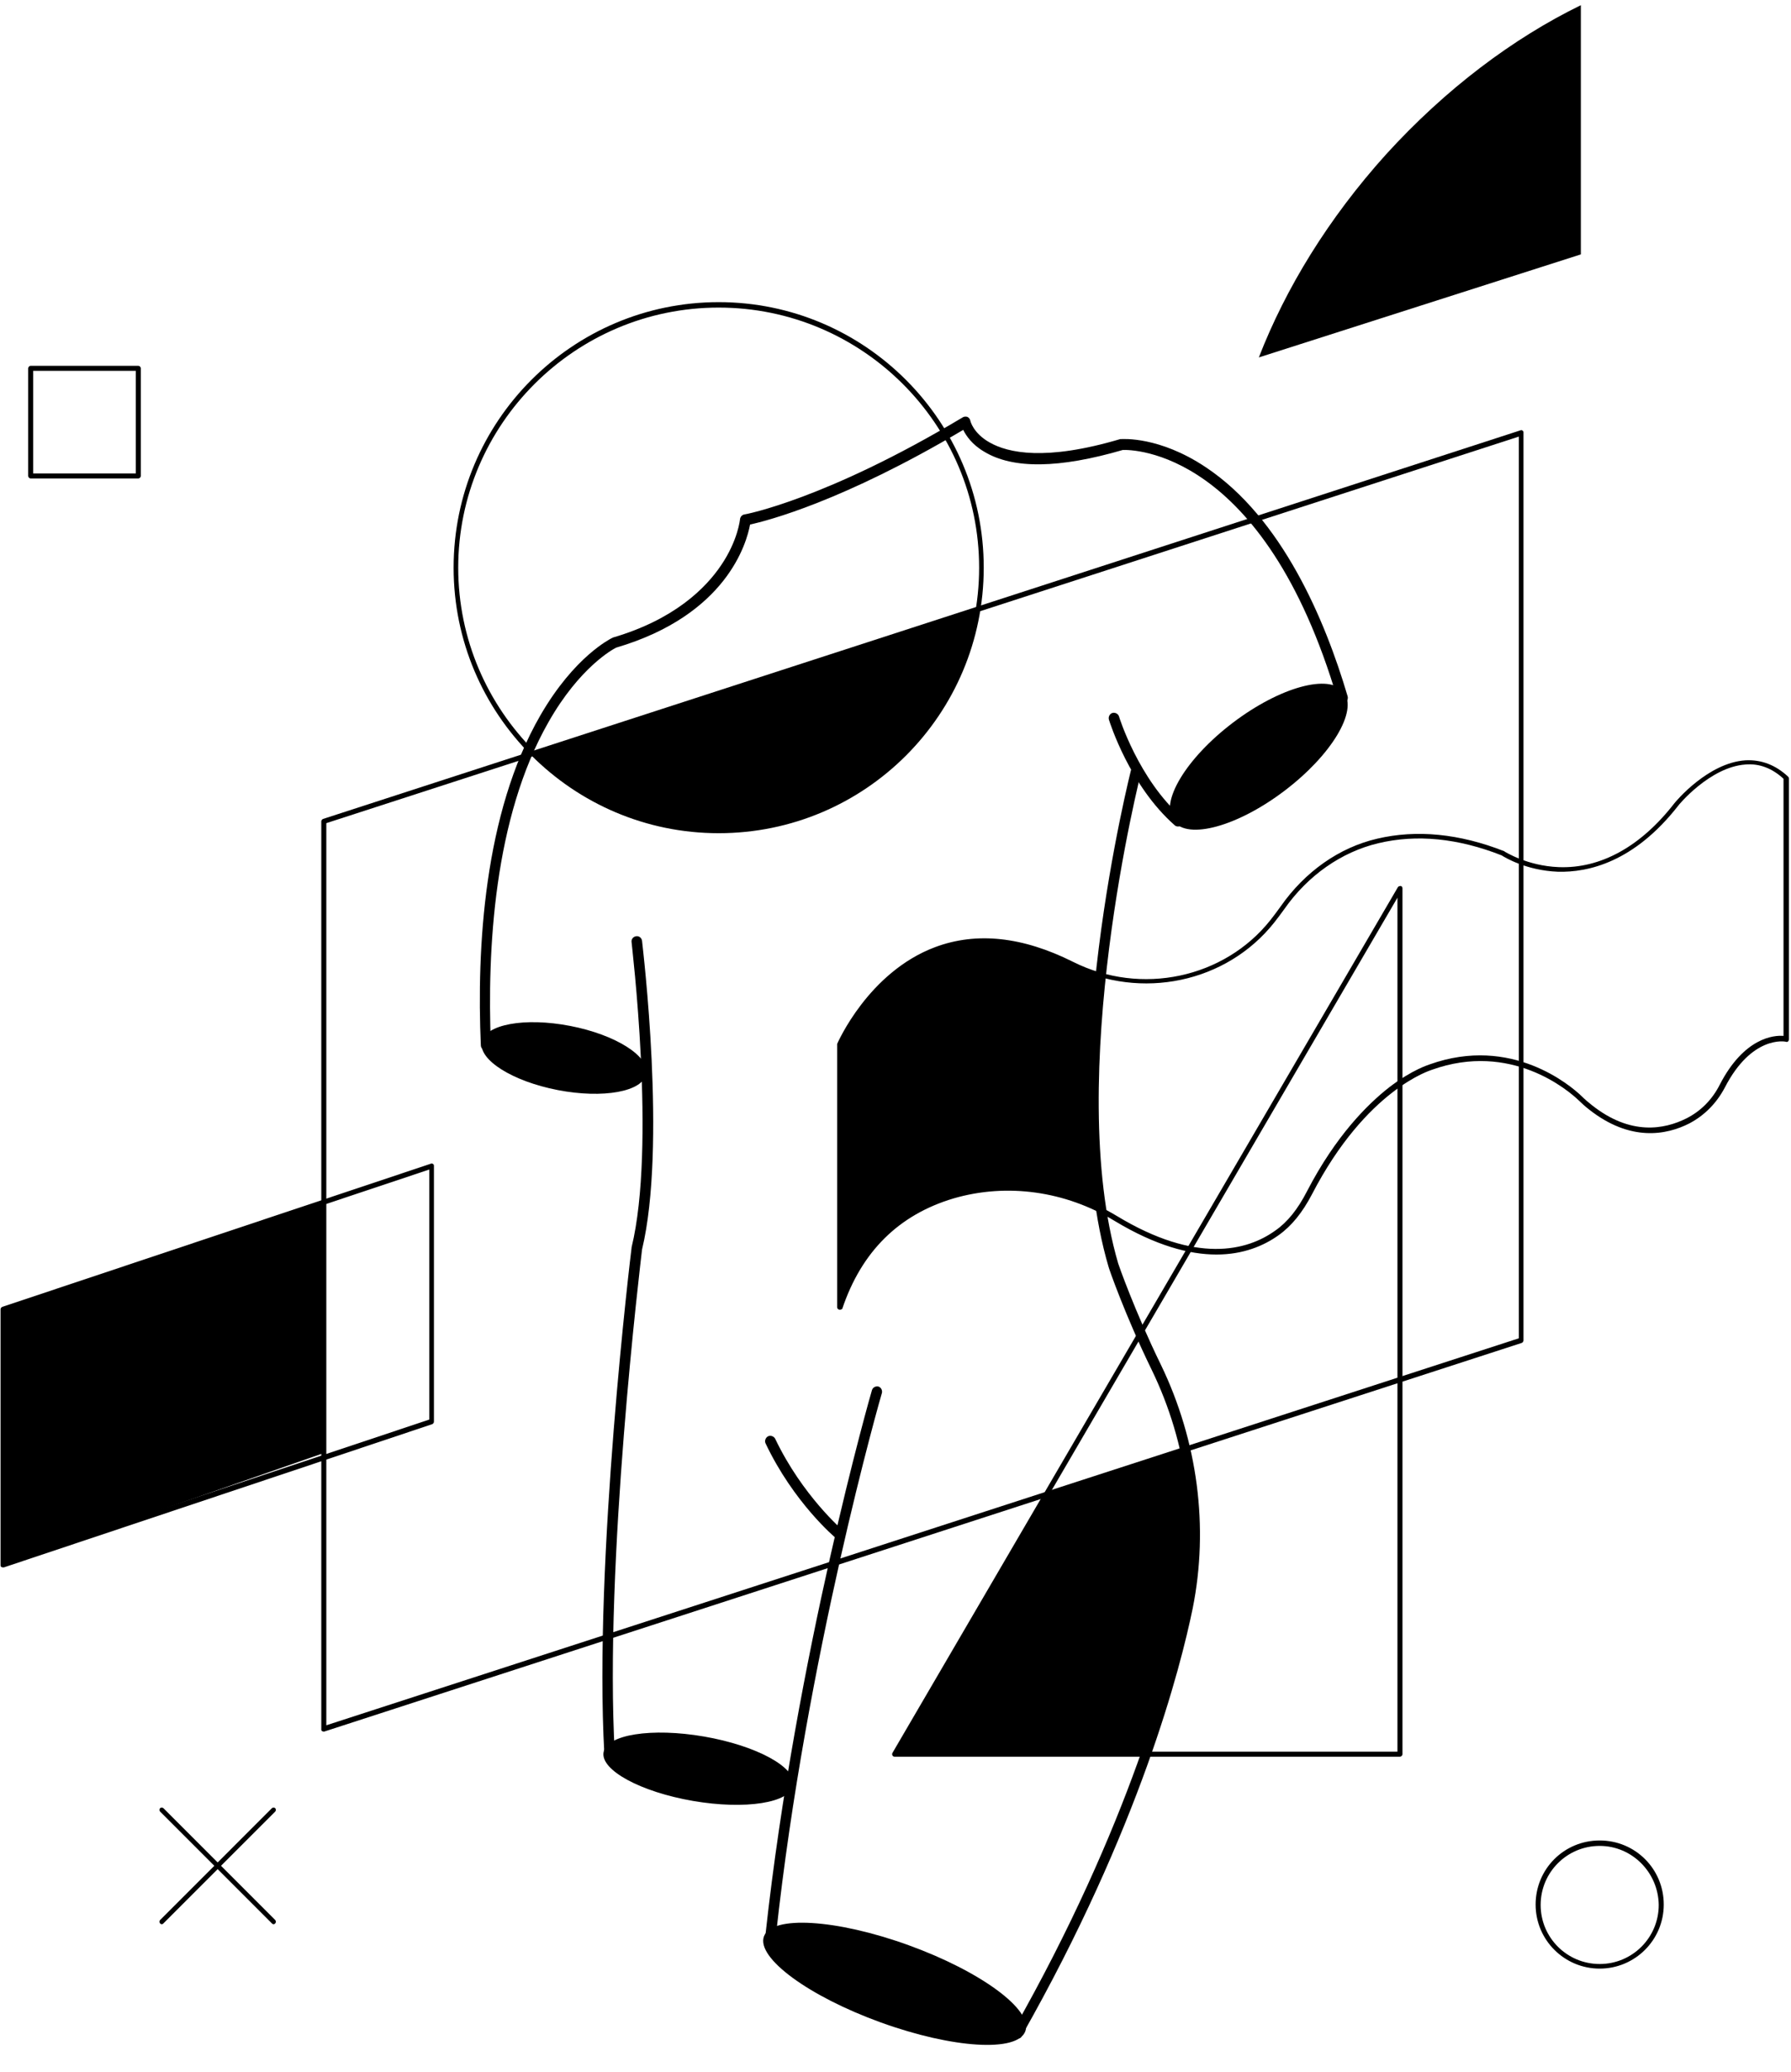 <svg width="293" height="339" viewBox="0 0 293 339" fill="none" xmlns="http://www.w3.org/2000/svg">
<path d="M79.484 171.786C79.004 171.786 78.662 171.443 78.662 170.964C77.977 155.206 79.141 133.077 88.389 117.045C94.007 107.317 99.898 104.508 100.103 104.371C100.172 104.371 100.172 104.371 100.24 104.302C110.31 101.356 115.448 96.218 117.983 92.45C120.723 88.408 121.065 84.982 121.065 84.913C121.134 84.502 121.408 84.228 121.75 84.16C121.887 84.16 135.109 81.694 157.509 68.265C157.715 68.128 158.057 68.128 158.263 68.197C158.537 68.334 158.674 68.539 158.742 68.813C158.742 68.882 159.222 70.869 161.893 72.376C164.907 74.089 171.004 75.459 183.266 71.828C183.335 71.828 183.403 71.828 183.403 71.828C183.677 71.828 189.637 71.348 197.241 76.418C209.709 84.708 216.764 101.356 220.464 113.894C220.601 114.373 220.327 114.853 219.915 114.99C219.436 115.127 218.956 114.853 218.819 114.442C206.763 73.472 185.116 73.541 183.677 73.609C173.333 76.624 165.729 76.761 161.003 73.883C159.016 72.719 158.057 71.28 157.578 70.321C137.849 82.036 125.518 85.188 122.709 85.804C122.161 88.75 118.942 100.603 100.788 105.946C100.24 106.22 94.829 109.166 89.759 118.073C80.785 133.762 79.689 155.412 80.306 170.895C80.306 171.375 79.963 171.786 79.484 171.786Z" fill="black"/>
<path d="M192.72 135.201C192.514 135.201 192.309 135.132 192.172 134.995C184.773 128.487 181.554 118.142 181.416 117.73C181.279 117.251 181.553 116.771 181.965 116.634C182.444 116.497 182.924 116.771 183.061 117.182C183.061 117.251 186.28 127.528 193.336 133.694C193.679 134.036 193.747 134.516 193.405 134.927C193.199 135.132 192.925 135.201 192.72 135.201Z" fill="black"/>
<path d="M99.692 287.775C99.213 287.775 98.87 287.433 98.87 286.953C97.089 255.301 103.254 204.603 103.323 204.123V204.055C107.365 187.475 103.323 154.452 103.323 154.11C103.254 153.63 103.597 153.219 104.076 153.151C104.556 153.082 104.967 153.425 105.036 153.904C105.173 155.275 109.077 187.543 105.036 204.397C104.83 206.247 98.802 255.781 100.583 286.885C100.583 287.364 100.172 287.775 99.692 287.775Z" fill="black"/>
<path d="M166.483 333.472C166.346 333.472 166.209 333.404 166.072 333.335C165.661 333.13 165.524 332.582 165.73 332.171C184.911 298.395 191.555 272.429 193.474 262.837C196.077 249.957 194.296 236.186 188.404 224.06C184.089 215.222 181.348 207.343 181.348 207.206C172.237 176.239 184.979 126.157 185.116 125.609C185.253 125.13 185.733 124.856 186.144 124.993C186.623 125.13 186.897 125.609 186.76 126.02C186.623 126.5 174.019 176.17 182.924 206.658C182.924 206.727 185.664 214.537 189.911 223.238C195.94 235.707 197.789 249.82 195.118 263.111C193.131 272.771 186.486 298.943 167.168 332.993C167.1 333.335 166.826 333.472 166.483 333.472Z" fill="black"/>
<path d="M126.066 317.304H125.998C125.518 317.235 125.176 316.824 125.244 316.345C130.245 270.648 142.507 227.828 142.644 227.417C142.781 226.937 143.26 226.732 143.671 226.8C144.151 226.937 144.356 227.417 144.288 227.828C144.151 228.239 131.889 270.922 126.957 316.482C126.82 316.961 126.477 317.304 126.066 317.304Z" fill="black"/>
<path d="M137.369 251.876C137.164 251.876 136.958 251.807 136.821 251.67C136.547 251.464 129.834 245.778 125.244 236.118C125.039 235.707 125.244 235.159 125.655 234.953C126.066 234.748 126.614 234.953 126.82 235.364C131.272 244.682 137.849 250.3 137.917 250.368C138.26 250.642 138.328 251.19 138.054 251.602C137.849 251.807 137.643 251.876 137.369 251.876Z" fill="black"/>
<path d="M167.743 332.263C169.005 328.777 160.456 322.482 148.646 318.203C136.837 313.925 126.239 313.282 124.976 316.769C123.714 320.255 132.263 326.55 144.073 330.828C155.883 335.107 166.48 335.749 167.743 332.263Z" fill="black"/>
<path d="M129.79 292.012C130.292 289.103 123.748 285.546 115.173 284.065C106.598 282.585 99.24 283.743 98.739 286.651C98.237 289.559 104.781 293.117 113.355 294.597C121.93 296.077 129.288 294.92 129.79 292.012Z" fill="black"/>
<path d="M210.15 129.35C217.836 123.517 222.175 116.297 219.842 113.222C217.509 110.148 209.388 112.384 201.703 118.216C194.018 124.049 189.679 131.27 192.011 134.344C194.344 137.418 202.465 135.182 210.15 129.35Z" fill="black"/>
<path d="M105.718 175.673C106.278 172.776 100.71 169.261 93.281 167.823C85.853 166.385 79.376 167.569 78.815 170.466C78.254 173.364 83.822 176.879 91.251 178.316C98.68 179.754 105.157 178.571 105.718 175.673Z" fill="black"/>
<path d="M117.572 136.297C93.664 136.297 74.21 116.84 74.21 92.861C74.21 68.882 93.664 49.425 117.572 49.425C141.48 49.425 160.934 68.882 160.934 92.861C160.934 116.84 141.548 136.297 117.572 136.297ZM117.572 50.316C94.075 50.316 74.963 69.43 74.963 92.861C74.963 116.292 94.075 135.407 117.572 135.407C141.069 135.407 160.181 116.292 160.181 92.861C160.181 69.43 141.069 50.316 117.572 50.316Z" fill="black"/>
<path d="M229.027 287.364H146.343C146.206 287.364 146.069 287.296 146.001 287.159C145.932 287.022 145.932 286.885 146.001 286.748L228.684 145.135C228.753 144.998 228.958 144.929 229.164 144.929C229.369 144.998 229.438 145.135 229.438 145.341V286.953C229.438 287.159 229.232 287.364 229.027 287.364ZM147.097 286.542H228.616V146.848L147.097 286.542Z" fill="black"/>
<path d="M52.973 283.254C52.904 283.254 52.836 283.254 52.699 283.185C52.562 283.117 52.562 282.98 52.562 282.843V134.379C52.562 134.173 52.699 134.036 52.836 133.968L248.755 70.389C248.892 70.321 249.029 70.389 249.098 70.458C249.235 70.526 249.235 70.663 249.235 70.8V219.264C249.235 219.47 249.098 219.607 248.961 219.675L53.041 283.254C53.041 283.254 53.041 283.254 52.973 283.254ZM53.384 134.653V282.226L248.481 218.922V71.417L53.384 134.653Z" fill="black"/>
<path d="M0.5 256.397C0.431 256.397 0.363 256.397 0.226 256.329C0.089 256.26 0.089 256.123 0.089 255.986V214.194C0.089 213.989 0.226 213.852 0.363 213.783L70.51 190.352C70.647 190.284 70.784 190.352 70.853 190.421C70.99 190.489 70.99 190.627 70.99 190.764V232.555C70.99 232.761 70.853 232.898 70.716 232.967L0.637 256.397C0.637 256.397 0.568 256.397 0.5 256.397ZM0.911 214.468V255.37L70.236 232.213V191.312L0.911 214.468Z" fill="black"/>
<path d="M22.626 78.268H5.021C4.815 78.268 4.61 78.062 4.61 77.857V60.25C4.61 60.044 4.815 59.839 5.021 59.839H22.626C22.832 59.839 23.037 60.044 23.037 60.25V77.857C23.037 78.062 22.832 78.268 22.626 78.268ZM5.432 77.446H22.215V60.661H5.432V77.446Z" fill="black"/>
<path d="M258.62 41.614V0.85C247.522 6.263 236.493 14.553 226.766 25.24C217.312 35.722 210.325 47.164 205.941 58.468L258.62 41.614Z" fill="black"/>
<path d="M137.369 214.263C137.095 214.194 136.958 214.057 136.958 213.852V170.895C136.958 170.827 136.958 170.758 136.958 170.758C137.027 170.621 142.027 159.043 152.988 154.932C159.77 152.397 167.305 153.219 175.525 157.33C186.691 162.948 200.323 160.002 207.859 150.479C208.407 149.794 208.955 149.04 209.503 148.286C213.476 142.6 219.093 138.626 225.327 137.188C231.766 135.68 238.754 136.365 246.084 139.243C246.084 139.243 246.152 139.243 246.152 139.311C246.221 139.311 249.783 141.641 254.989 141.846C261.839 142.12 268.416 138.489 273.896 131.433C274.101 131.159 279.376 124.787 285.541 124.376C288.144 124.239 290.474 125.13 292.529 127.048C292.597 127.116 292.666 127.253 292.666 127.322V170.005C292.666 170.142 292.597 170.279 292.529 170.347C292.46 170.416 292.323 170.484 292.186 170.416C291.981 170.347 286.569 169.388 282.185 177.883C280.815 180.487 278.828 182.474 276.362 183.775C272.594 185.694 266.703 186.79 259.99 181.514C259.373 181.035 258.757 180.487 258.277 180.007C256.565 178.363 247.18 170.347 234.232 175.006C234.095 175.074 223.546 178.157 214.641 195.354C213.065 198.368 211.284 200.561 209.16 202.068C204.365 205.493 195.802 207.823 182.376 199.738C174.292 194.806 164.702 193.504 156.002 196.039C147.028 198.711 140.931 204.74 137.78 214.126C137.712 214.126 137.575 214.263 137.369 214.263ZM137.78 171.032V211.591C141.205 203.233 147.233 197.683 155.728 195.148C164.565 192.545 174.429 193.915 182.718 198.916C195.734 206.795 204.023 204.603 208.612 201.314C210.599 199.944 212.311 197.82 213.819 194.874C218.545 185.762 223.751 180.624 227.245 177.883C231.081 174.937 233.753 174.184 233.89 174.115C247.317 169.319 256.976 177.609 258.757 179.322C259.236 179.802 259.784 180.281 260.401 180.761C266.771 185.831 272.32 184.734 275.882 182.953C278.211 181.788 280.13 179.87 281.363 177.404C285.336 169.73 290.2 169.319 291.775 169.456V127.391C289.926 125.678 287.802 124.856 285.541 125.061C279.719 125.472 274.512 131.775 274.512 131.844C267.319 141.024 259.853 142.737 254.852 142.6C249.646 142.394 246.084 140.202 245.672 139.928C238.548 137.119 231.766 136.434 225.464 137.941C219.436 139.38 213.956 143.217 210.119 148.698C209.571 149.451 209.023 150.205 208.475 150.89C200.666 160.756 186.691 163.701 175.114 157.947C167.168 153.973 159.77 153.151 153.262 155.617C143.123 159.522 138.26 170.005 137.78 171.032Z" fill="black"/>
<path d="M261.702 322.031C255.948 322.031 251.221 317.372 251.221 311.549C251.221 305.725 255.879 301.067 261.702 301.067C267.525 301.067 272.183 305.725 272.183 311.549C272.183 317.372 267.456 322.031 261.702 322.031ZM261.702 301.957C256.359 301.957 252.043 306.274 252.043 311.617C252.043 316.961 256.359 321.277 261.702 321.277C267.045 321.277 271.361 316.961 271.361 311.617C271.293 306.274 266.977 301.957 261.702 301.957Z" fill="black"/>
<path d="M44.753 314.769C44.616 314.769 44.547 314.7 44.479 314.632L26.189 296.339C26.052 296.202 26.052 295.928 26.189 295.791C26.326 295.654 26.6 295.654 26.737 295.791L45.027 314.084C45.164 314.221 45.164 314.495 45.027 314.632C44.959 314.7 44.89 314.769 44.753 314.769Z" fill="black"/>
<path d="M26.463 314.769C26.326 314.769 26.257 314.7 26.189 314.632C26.052 314.495 26.052 314.221 26.189 314.084L44.479 295.791C44.616 295.654 44.89 295.654 45.027 295.791C45.164 295.928 45.164 296.202 45.027 296.339L26.737 314.632C26.668 314.7 26.6 314.769 26.463 314.769Z" fill="black"/>
<path d="M52.973 196.655V237.694L0.5 255.986V214.194L52.973 196.655Z" fill="black"/>
<path d="M180.115 159.522C178.471 159.043 176.895 158.426 175.388 157.673C148.604 144.313 137.369 170.895 137.369 170.895V213.852C141.068 202.822 148.467 197.683 155.865 195.559C164.017 193.161 172.717 194.189 180.252 198.026C177.306 182.953 180.115 159.522 180.115 159.522Z" fill="black"/>
<path d="M87.225 123.006C95.034 130.816 105.721 135.612 117.64 135.612C139.082 135.612 156.824 119.923 160.112 99.369L87.225 123.006Z" fill="black"/>
<path d="M194.021 237.077L171.141 244.476L146.343 286.953H187.651C187.719 286.953 199.57 262.015 194.021 237.077Z" fill="black"/>
</svg>
